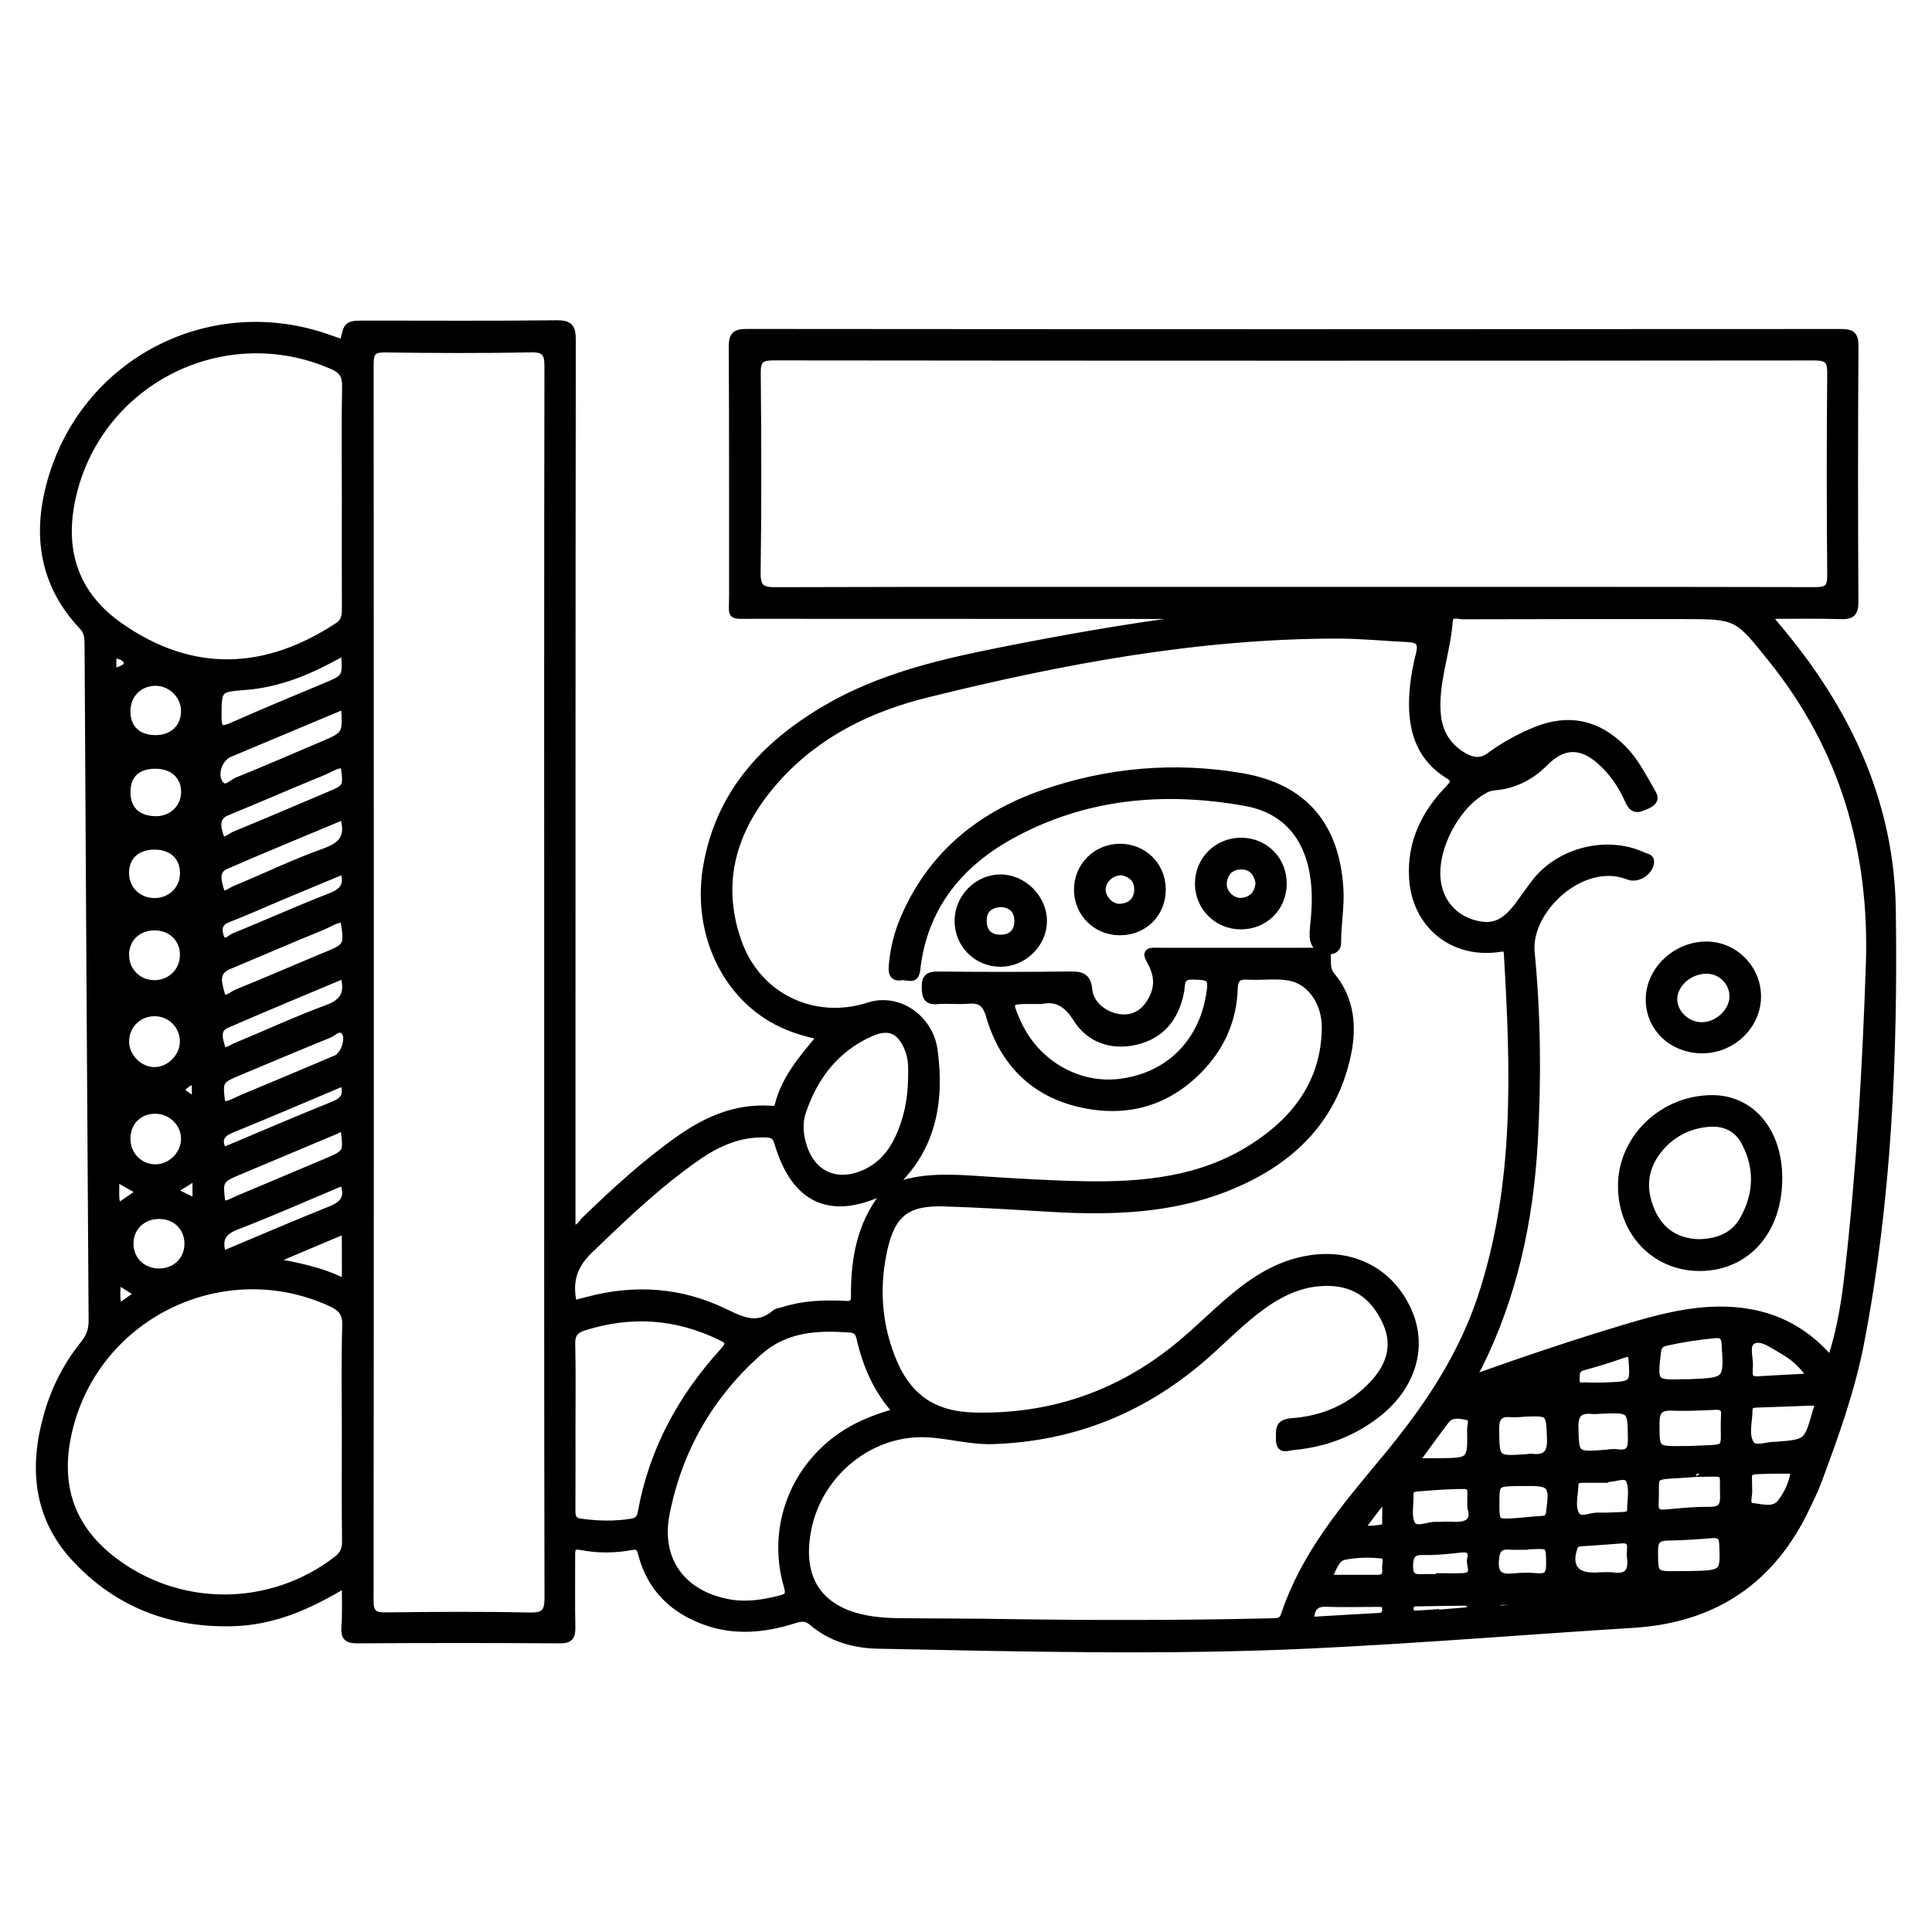 <?xml version="1.0" encoding="utf-8"?>
<!-- Generator: Adobe Illustrator 23.0.0, SVG Export Plug-In . SVG Version: 6.00 Build 0)  -->
<svg version="1.0" xmlns="http://www.w3.org/2000/svg" xmlns:xlink="http://www.w3.org/1999/xlink" x="0px" y="0px"
	 viewBox="0 0 3000 3000" style="enable-background:new 0 0 3000 3000;" xml:space="preserve">
<style type="text/css">
	.st0{stroke:#000000;stroke-width:10;stroke-miterlimit:10;}
</style>
<g id="Layer_1">
</g>
<g id="Layer_2">
	<g>
		<path class="st0" d="M535.8,2460.4c-55.7,33.8-110.5,57.7-172.4,59.7c-97.8,3.2-182.2-29.3-248.2-101.2
			c-58.8-64.2-65.2-141.2-42-222.3c11.5-40.3,30.2-77.2,56.6-109.8c8.9-10.9,12.9-22,12.8-36.2c-2.4-350-4.3-699.9-6.3-1049.9
			c-0.1-10.3-0.5-19.4-8.6-27.9C66.4,907.8,55,831.1,78.3,748c52.5-187.6,249.4-288.7,432.5-223.2c7.3,2.6,14.6,5.1,22.1,7.6
			c5.6-29.6,5.6-29.6,37-29.6c97.9,0,195.7,0.7,293.6-0.5c20.9-0.3,25.6,5.2,25.6,25.7c-0.6,450.2-0.5,900.4-0.5,1350.6
			c0,9.4,0,18.7,0,28.3c10.7,1.5,13.9-7.3,18.9-12.3c47.3-45.8,95.7-90.3,149.8-128c41.3-28.8,86.1-47.7,137.9-44.7
			c5.6,0.3,11,1.5,12.9-6.1c10.3-41.4,37.7-72.7,65.5-106.3c-28.7-6.1-53.6-14.3-76.5-27.9c-76.7-45.5-116.7-140-100.3-236
			c19.6-114.1,90.2-189.9,186-245.9c83.6-48.9,176.7-70.7,270.5-89.4c95.1-18.9,190.5-35.9,286.7-48.4c1.2-0.2,2.2-1.8,3.6-3
			c-8.9-5.3-18.5-2.8-27.6-2.8c-216.1-0.2-432.2,0-648.3-0.2c-36.5,0-30.5,3.2-30.6-31.6c-0.2-128.4,0.3-256.8-0.5-385.2
			c-0.1-18.3,4.5-23.4,23.1-23.3c566.1,0.5,1132.2,0.5,1698.2,0.1c16.4,0,23,2.5,22.9,21.3c-0.9,132.3-0.8,264.6-0.1,397
			c0.1,17.9-5,22.8-22.4,22.2c-35.7-1.2-71.5-0.4-112.7-0.4c13.2,16,23,27.6,32.5,39.5c97.6,122.1,158.5,259.6,160.7,417.1
			c3.2,225.6-6.4,450.7-49.3,673c-14.2,73.7-39.8,144.5-66,214.8c-4.9,13.2-11.2,25.8-17.2,38.5
			c-53.6,114.8-143.4,175.9-270.1,183.8c-166.4,10.4-332.5,24.1-499,32c-224.5,10.7-449.3,4.9-673.9,0.4
			c-37.2-0.7-73-10.7-102.3-35.8c-9.4-8.1-17.4-6.8-27.8-3.5c-45.7,14.5-92,19.1-138.1,2.5c-50.3-18.1-85.1-51.8-99-104.4
			c-2.4-9.2-4.4-13.9-15.1-12c-26.4,4.9-53,5.1-79.4-0.1c-13.8-2.7-13.5,5.1-13.5,14.4c0.1,36.8-0.5,73.6,0.3,110.4
			c0.3,14.6-3,20.3-19.1,20.2c-104.9-0.7-209.8-0.7-314.7,0c-15.5,0.1-20.4-4.5-19.5-19.7C536.7,2506.5,535.8,2485.4,535.8,2460.4z
			 M1380.2,1845.2c49.9-21.7,101.9-16.4,154-13.1c50,3.2,100,6.2,150,7.1c90.9,1.6,180.4-6.9,259.6-57.2
			c67.6-42.9,112.5-101.5,113.7-185.5c0.5-38.6-22-72.3-54.5-78.6c-21.1-4.1-43.7-0.4-65.5-1.7c-15-0.9-20.1,3.9-20.6,19.4
			c-1.5,46.3-18.8,87.1-50.1,120.9c-51.8,56-116.8,74.6-190.1,57.7c-73.2-16.9-119.8-65.3-140.6-136.5
			c-5.9-20.4-14.6-25.7-33.5-24.1c-15.5,1.4-31.4-0.8-46.9,0.6c-16.5,1.4-19.1-6.2-19.4-20.6c-0.4-15.5,4.7-20.1,20.1-20
			c68.1,0.7,136.2,0.8,204.2-0.1c18-0.2,28.5,1.7,30.6,23.6c2.2,23.1,25.6,40.7,49.4,42.9c22.5,2.1,40-10.1,50.4-34.1
			c8.2-19,4.3-36.5-5.3-53.7c-2.8-4.9-4.8-9.4-3.2-12.2c2.1-3.7,8.9-3.5,11-3.4c13.6,0.3,119.8,0.2,267,0.1
			c3.2,12.5-2.5,26.2,7.4,37.9c30.7,36.8,34.1,80.3,24.6,124.4c-22.6,104.3-92.3,168-187.7,205.8c-87,34.5-178.4,37.4-270.5,32.1
			c-56.3-3.3-112.5-6.9-168.8-8.6c-57.2-1.7-80.2,16.6-92.5,71.7c-12.5,56.3-9.5,111.9,11.3,166.1c23.8,62.2,63.6,90.9,129.9,92.3
			c119.9,2.5,226.2-34.7,318.3-111.3c24.7-20.5,47.6-43.1,71.7-64.1c34.4-30,71.3-56.1,117-66.4c71.7-16.2,134.8,12.8,164.6,76
			c27.5,58.3,7.9,122.8-51.2,166.7c-37.3,27.7-79.5,43-125.8,47.3c-9.9,0.9-22.6,7.7-22.5-12.1c0.1-14.7-2.3-25.8,20-27.4
			c49.9-3.6,94-23.1,128-61.1c24.4-27.3,33.4-58.5,17.4-93.2c-17-36.8-44.1-59.7-86.8-61c-38.8-1.2-71.8,13.3-102.4,35
			c-32,22.7-59.3,50.9-88.6,76.9c-94.9,84-205,129.6-332.3,133.7c-36.4,1.2-71.3-9.9-106.7-10.7c-85.2-1.9-161.3,61.4-179.3,144.3
			c-17.7,81.6,17.8,132.7,100.4,144c13.1,1.8,26.5,2.5,39.8,2.7c54,0.6,108,0.4,162,1.3c138.6,2.2,277.1,2.1,415.7-1.1
			c8.5-0.2,16.8,1,20.6-10.4c30.8-92.9,92.5-166.1,153.7-239.4c63.6-76.2,119.2-156.7,151.1-251.9c58.4-174.9,51.9-354.5,41.3-534.7
			c-0.6-10.8-5.2-9.3-13.4-8.1c-71.8,10.1-129.7-37.7-133.8-110.2c-3.2-55.3,19.1-100.5,56.6-139.2c8.3-8.6,10.5-12.9-1.7-20.4
			c-40.4-25.2-55-64.1-55-110.1c0-26.8,4.4-53.1,10.9-78.8c4.3-17.3-2-22-17.9-22.7c-36-1.6-71.8-5.4-107.9-5.4
			c-217.5-0.1-429.5,39.7-639.3,91.7c-88.4,21.9-169.6,61.6-231.8,130.8c-65.6,72.9-94.3,156.8-60.3,253.3
			c29.9,84.9,117.2,126.7,202.5,99.1c46-14.9,95,19.2,101.8,69.2c11.1,81.9-3,157.7-70,215.2c-87.6,45.6-146.5,21.4-173.9-72.3
			c-3.3-11.3-9.9-12.1-18.9-12.4c-39.3-1.3-73.4,13.7-104.7,35.4c-61.3,42.5-114.8,93.9-168.3,145.5c-24.7,23.8-31.9,49.4-24.2,82.1
			c7.8-2,15.3-3.8,22.7-5.8c72.2-19.2,143.1-14.2,210.2,17.9c27.8,13.3,51.8,26.3,79.4,2.6c3.3-2.8,8.8-3.1,13.2-4.5
			c30.3-9.7,61.4-10.9,92.8-9.6c8.3,0.4,17.3,2.6,17.2-11.7C1325.8,1951.3,1337.1,1893.1,1380.2,1845.2z M2008.5,916.3
			c270.1,0,540.2-0.2,810.3,0.4c18.2,0,23.7-4.4,23.5-23.1c-0.9-104.9-1-209.8,0-314.7c0.2-20.2-6.3-24.2-25.2-24.2
			c-538.7,0.5-1077.3,0.5-1616-0.1c-19.6,0-25,5-24.8,24.7c1,103.3,1.3,206.7-0.2,310c-0.3,23.7,7.3,27.6,29,27.5
			C1473,916,1740.8,916.3,2008.5,916.3z M850,1527.1c0-319.4-0.2-638.7,0.4-958.1c0-19.8-3.8-27.2-25.4-26.8
			c-75.9,1.4-151.8,1.1-227.8,0.1c-18.1-0.2-22,5.7-22,22.8c0.4,640.3,0.4,1280.5-0.1,1920.8c0,19.4,6.7,23,24.2,22.8
			c74.3-0.9,148.7-1.4,223.1,0.2c23,0.5,28.2-6.1,28.1-28.5C849.8,2162.7,850,1844.9,850,1527.1z M2842.6,2110.9
			c15.4-46.9,22.2-92.5,27.3-138c17.8-157.9,27.1-316.5,32.4-475.3c5.9-176.5-40.3-335.4-151.7-474.1
			c-53.5-66.6-52.8-67.2-137.8-67.2c-113.5,0-227.1-0.1-340.6,0.3c-7.5,0-20.4-5.1-21.3,7.4c-3.5,49.1-23.2,96.2-18.5,146.1
			c2.7,28.1,16.4,50.1,41.7,64.2c13.4,7.4,25.3,9.1,39-0.9c22.1-16.2,46.2-29.5,71.6-39.8c51.3-20.7,96.4-10.8,135.4,28.3
			c18,18.1,29.5,40.2,42,61.9c6.1,10.6,13.2,19.1-4.4,27.2c-14.3,6.6-22.2,9-29.9-8.6c-10-22.9-24.5-43.8-43.5-60.6
			c-29.7-26.4-57.5-25.1-84.9,2.5c-21,21.2-46,34.7-76.2,37.7c-5.3,0.5-11,1.5-15.7,3.9c-44.7,22.7-80.6,89.5-75.5,139.8
			c3.5,34.2,25.6,60,58.5,68.4c29.2,7.5,47.3-1.1,70.4-33.4c7.3-10.2,14.5-20.4,22.1-30.3c38-49.9,113-68.4,169.4-41.7
			c4.4,2.1,11.3,2,11.1,9.5c-0.4,15.1-20.3,28.8-35.1,22.8c-70.7-28.4-156.9,51.8-150.4,117.7c9.6,98.2,10.4,196.8,4.8,295.5
			c-6.9,121.8-32,238.4-86.5,348c-2.2,4.4-6.6,8.4-3.6,15.6c78.7-27.9,157.1-54.4,236.4-77.9c40.5-12,81.3-22.9,123.7-25.5
			C2727,2030,2791.4,2051,2842.6,2110.9z M535.8,2222.3c0-54.8-1-109.5,0.6-164.2c0.6-19.1-6.8-27.2-23-34.6
			c-166.1-75.9-361.8,17.9-405.5,195.3c-20,81.1-1.3,149.7,66.6,202.5c102.1,79.4,245.4,79.5,348.4-0.1c9.6-7.4,13.4-15.3,13.2-27.6
			C535.4,2336.5,535.8,2279.4,535.8,2222.3z M535.8,771.2c0-57.1-0.7-114.2,0.4-171.3c0.3-16.5-4.9-24.8-20.1-31.4
			C345.7,493.9,149.8,594,111.8,776.4c-16.8,80.5,6,147.5,74.3,195.4c113.2,79.4,228.5,72.7,339-0.5c9.6-6.4,10.9-15.6,10.8-26.4
			C535.6,887,535.8,829.1,535.8,771.2z M1391.3,2192c-30.5-33.5-47-72.8-56.6-115.1c-1.9-8.3-6.1-12-14.1-12.6
			c-51-4-100.5-1.4-141.4,34.8c-76.4,67.5-124.8,152-144.4,251.4c-14.3,72.6,25.7,125.5,98.7,138.1c26.6,4.6,52.8,0.2,78.8-6.4
			c13-3.3,12.9-8.4,9.6-19.7c-26.4-91.6,10.8-187.3,91.7-238C1336.9,2209.8,1362.4,2200.2,1391.3,2192z M888.6,2211.5
			c0,43.8,0.1,87.5-0.1,131.3c0,9.8-0.5,18.4,13,20.3c26.5,3.7,52.7,4.3,79.2,0.1c9.5-1.5,13.1-6.3,14.7-15.1
			c17.4-96.6,62.6-179.1,128.2-250.9c11-12.1,6.6-15.5-4.7-21c-68.5-33.3-138.8-38.2-211.5-15.3c-14.4,4.5-19.6,11.1-19.2,26.3
			C889.2,2128.7,888.6,2170.1,888.6,2211.5z M1415.1,1673.3c0.3-14,0.7-28-4.3-41.6c-11.1-30.1-28.7-40.2-57.4-27.8
			c-54.7,23.8-88.6,67.7-107,123.1c-6.1,18.3-3.9,38.7,3.1,57.6c13.5,36.7,45.3,52.6,82.5,40.7c30.2-9.7,50.2-30.8,63.2-58.9
			C1408.8,1737,1414.7,1705.7,1415.1,1673.3z M1617.7,1554c-9.3,0-13.2,0-17.1,0c-34.5,0-34.9,0.6-20.6,32.8
			c27.9,63.1,92.5,101.3,158.2,93.5c74.1-8.8,126.7-59.3,139.4-133.9c4.8-28.3,2.2-29.8-25.9-30.3c-19.2-0.4-15.9,12.5-17.9,23
			c-7.6,40.5-29.4,68.9-70.5,78.4c-38,8.7-72.4-4-92.1-35.7C1655.4,1556.7,1638.5,1549.5,1617.7,1554z M534.5,1096.1
			c-11.8,4.9-21.8,9.1-31.7,13.2c-48.9,20.5-97.7,41-146.6,61.5c-14.7,6.2-24.4,29.9-15.4,44.6c8.5,13.9,19.1-0.1,27.3-3.4
			c44.1-17.7,87.6-36.8,131.4-55.3C537.4,1140.6,537.4,1140.7,534.5,1096.1z M533.5,1427.3c-12.2,0.2-22,7.4-32.6,11.8
			c-49.1,20.1-97.9,41-146.7,61.6c-22.1,9.4-13.2,29.8-10.1,42.7c3.3,13.6,16.2,0.8,23.6-2.2c45.5-18.4,90.6-38.1,135.9-56.9
			C539.8,1469.3,539.9,1469.6,533.5,1427.3z M534.4,1012.5c-10.3,5.6-18.3,10.2-26.5,14.4c-39.7,20.6-81.2,35.8-126.3,39.4
			c-43,3.4-42.3,3.3-42.6,46.7c-0.1,17.6,3.4,21.9,20.7,14.2c47.6-21.1,95.8-41.1,143.9-61.2C537.2,1052,537.3,1052.3,534.4,1012.5z
			 M345.2,1715.3c11.4,0.1,20.7-6.3,30.6-10.4c48.8-20.2,97.5-40.8,146.2-61.5c11.9-5,20.9-31.2,12.9-41c-8.1-9.8-16.4,1.3-23.8,4.3
			c-46.1,18.7-91.9,38.1-137.8,57.3C340.1,1677.8,340.1,1677.9,345.2,1715.3z M533,1267.9c-61.2,25.7-122.3,50.6-182.7,77
			c-17.2,7.5-10.6,26-7.3,37.5c3.3,11.5,14.7,0.8,21.3-1.9c46.8-19.2,92.4-41.5,139.9-58.4C531.4,1312.4,542.3,1299,533,1267.9z
			 M345.2,1869.1c9.1,1.1,16.3-4.3,24-7.5c45.3-18.9,90.5-38.1,135.8-57.2c33.4-14.1,33.5-14,28.9-50.9c-5.1-2-9,1.1-13.2,2.9
			c-48.9,20.6-97.7,41.1-146.6,61.6C340.5,1832.1,340.5,1832.1,345.2,1869.1z M533.6,1187.4c-12.1,0.3-21.9,7.5-32.5,11.8
			c-49.6,20.3-98.8,41.8-148.4,62.1c-19.2,7.8-14.2,24.5-10.8,35.7c4.3,14.2,15.7,1.6,22.4-1.1c48.2-19.6,95.9-40.4,143.9-60.5
			C538.7,1222.6,538.8,1222.9,533.6,1187.4z M533.5,1514.6c-60.9,25.7-121.9,50.8-182.2,77.1c-16.4,7.1-9.3,24.7-6.5,35.1
			c2.6,9.6,14.3,0.3,21-2.4c47.4-19.5,94-41.3,142.1-59C533.6,1556,541.2,1541.7,533.5,1514.6z M2623.8,2146.6
			c58.6-2.5,58.2-2.5,54.5-59.7c-0.8-11.4-4.5-15-15.4-14c-25.6,2.5-50.9,6.2-76,11.9c-9.6,2.2-11.9,6.9-12.9,15.8
			c-5.4,47-5.2,47.4,40.4,46C2617.6,2146.5,2620.7,2146.6,2623.8,2146.6z M2620.7,2250.4c68.8-3.6,54.2,5.6,56.6-51.2
			c0-0.8-0.1-1.6,0-2.3c1-10.5-4.1-13.2-14-12.7c-22.6,1.1-45.3,2.1-67.9,1.3c-18.7-0.7-23.6,6.9-23.5,24.7
			c0.1,40.6-0.8,40.6,39.5,40.2C2614.5,2250.5,2617.6,2250.5,2620.7,2250.4z M346,1947.7c57-23.9,112-47.7,167.6-69.9
			c20.4-8.1,27.9-19.4,19.1-42.1c-55.3,23.2-110,47.5-165.8,69C345.6,1913,339.1,1924.4,346,1947.7z M197.5,1768
			c-0.1,24.9,19.2,44.9,43.4,45c24,0.2,44.9-20.3,45.2-44.2c0.3-23.9-20-44.2-44.5-44.4C216.1,1724.1,197.7,1742.3,197.5,1768z
			 M2756.4,2243.9c49.5-3.8,49.5-3.8,62.6-49.8c0.4-1.5,0.6-3.1,1.3-4.5c4.6-9.8,0.4-12.3-9-11.9c-27.2,1.2-54.3,1.9-81.5,2.9
			c-6.3,0.2-13.5,0.1-13.5,9c0,17.7-6.6,38.1,2.5,52.3C2725.4,2252.2,2744.8,2243,2756.4,2243.9z M242.2,1146.5
			c25.6-0.2,43.4-16.9,43.9-41.5c0.5-24.2-20-45-44.5-45.1c-25.2-0.1-44.2,19-44.1,44.5C197.6,1131,214.2,1146.6,242.2,1146.5z
			 M284.3,1617.1c-0.2-25.1-20.1-44.5-45.1-44.1c-25.1,0.4-44.3,20.4-43.7,45.4c0.6,23,21,43.3,43.9,43.6
			C263,1662.3,284.5,1640.8,284.3,1617.1z M239.2,1439.7c-26.1,0.3-44.6,19.1-43.7,44.6c0.8,24.2,19.6,42.5,43.9,42.7
			c25.2,0.2,44.9-19.1,45-44.1C284.5,1457.6,265.4,1439.4,239.2,1439.7z M241.9,1272.4c24.4,0.2,43.4-17.5,44.3-41.1
			c0.9-25.1-17.1-42.5-44.2-42.6c-28.7-0.2-44.4,14.5-44.4,41.4C197.5,1256.6,213.8,1272.2,241.9,1272.4z M247.5,1974.7
			c25.5-0.2,44.2-19,43.9-44.1c-0.3-25.1-19.3-43.1-45.1-42.8c-25.6,0.3-44.4,19-44,44C202.6,1956.7,221.9,1974.9,247.5,1974.7z
			 M2634.1,2288.3c-76.1,6.4-60.7-4.6-63.6,46.4c-0.6,11.4,3.8,15.3,14.9,14.3c22.5-1.9,45.1-4.5,67.6-4.2
			c16.8,0.3,23.5-3.8,22.9-21.9c-1.3-39.6,6.6-34.9-33.8-34.7C2637.4,2288.3,2632.7,2288.3,2634.1,2288.3z M241.3,1314.3
			c-28-0.5-45.6,15.1-45.9,40.8c-0.3,25,18.8,44.2,44.2,44.4c25.6,0.1,44.9-18.7,44.9-43.7C284.4,1330.9,267.6,1314.8,241.3,1314.3z
			 M2619.8,2444.6c57.2-1,56.7-1,54.8-46.7c-0.5-13.1-5.6-15.4-17.1-14.4c-22.4,1.9-45,3.3-67.5,3.7c-14,0.3-20.5,3.8-20.4,20
			c0.2,37.9-0.8,37.9,36.1,37.4C2610.4,2444.5,2615.1,2444.6,2619.8,2444.6z M533.5,1352.3c-33,13.7-64.6,26.8-96.1,40
			c-28,11.8-55.7,24.4-84,35.3c-14.6,5.6-14,17.2-10.7,26.8c4.8,14,14.3,2.2,20.3-0.3c50.4-20.6,100.2-42.9,150.9-62.7
			C532.7,1384,540.2,1374.3,533.5,1352.3z M2369.3,2194.7c-7.8,0.4-15.7,1.6-23.4,0.9c-19-1.7-23.2,7.4-23,24.9
			c0.7,45.7,0,45.7,46.8,42.6c3.1-0.2,6.3-1,9.4-0.6c22.4,2.4,28.9-7.3,28-29.5C2405.4,2193.6,2406.8,2193.5,2369.3,2194.7z
			 M2494.3,2256.1c1.4-0.1,9.4-1.8,16.9-0.7c18.4,2.7,21.9-5.5,21.6-22.3c-0.8-44.5,0-44.5-44.2-43c-5.5,0.2-11,1-16.4,0.5
			c-20-1.9-26.8,5.8-26.2,26.6C2447.2,2259.8,2445.9,2259.8,2494.3,2256.1z M2283.5,2341.1c-1.1-37,7.2-34.7-31.8-33.5
			c-16.4,0.5-32.7,2-49.1,3.2c-6.2,0.5-13,0.8-12.7,10c0.5,15.5-3.9,33.6,2.7,45.8c6.1,11.2,24.2,1,37.1,1.5
			c7.8,0.3,15.6-0.7,23.4-0.2C2275.7,2369.5,2290.9,2364.4,2283.5,2341.1z M533.2,1681.3c-59,24.9-116.2,49.5-173.8,72.9
			c-16.4,6.7-20.6,15.6-13.3,31.1c2.4-0.3,4.1-0.2,5.5-0.7c55.3-23.2,110.3-47,166-69.3C533.9,1708.7,539.6,1700,533.2,1681.3z
			 M2492.4,2296.3c0,0.4,0,0.8,0,1.2c-10.9,0-21.8-0.1-32.7,0c-6.3,0.1-13.5-0.4-13.7,8.6c-0.4,15.5-5.9,32.8,1.7,45.9
			c6.2,10.6,21.6,1.6,32.8,1.8c12.5,0.2,25-0.3,37.4-0.9c6.2-0.3,13.6-0.2,13.7-9c0.2-15.5,4-33.2-2.1-45.9
			c-5.1-10.6-22.7-0.8-34.8-1.9C2493.9,2296.1,2493.1,2296.3,2492.4,2296.3z M2366.9,2302.5c-3.9,0-7.8-0.1-11.7,0
			c-31.9,0.9-31.9,0.9-31.9,32.2c0,29.3,0,29.5,29,27.7c14-0.9,28-2.8,42.1-3.5c7.6-0.4,10.3-2.9,11.4-10.9
			C2411.5,2305.3,2408.7,2301.7,2366.9,2302.5z M2486.1,2446.9c0-0.1,0-0.3,0-0.4c6.2,0,12.6-0.8,18.7,0.1
			c22.4,3.4,29.3-7.2,26.6-27.8c-0.6-4.6-0.3-9.4,0.1-14c0.9-10.2-3.5-14.1-13.6-13.2c-21,1.8-42,3.1-63,4.5
			c-4.9,0.3-8.3,1.3-10.3,7c-9.6,27.8,1.3,44,29.9,43.7C2478.3,2446.8,2482.2,2446.9,2486.1,2446.9z M535.8,1910.7
			c-37.3,15.7-72,30.4-112.5,47.5c39.2,7.4,72.1,14,102.8,28.2c10.1,4.7,9.8-2.9,9.8-9.4C535.8,1956.1,535.8,1935.2,535.8,1910.7z
			 M2198.7,2269.3c14.2,0,24.8,0.1,35.4,0c49.7-0.4,49.9-0.5,49-49.3c-0.1-6.9,5.1-18-5.1-20c-10.6-2.1-23.9-5.3-32.5,5.8
			C2230.2,2225.8,2215.5,2246.4,2198.7,2269.3z M2810.9,2137.7c-13.3-20.3-28.1-31.7-44.4-41c-14-8-31.7-21.5-44.4-14.8
			c-12.8,6.7-3.2,28.5-5.5,43.4c-0.2,1.5,0.1,3.1,0,4.7c-0.7,9,3.5,12.6,12.4,12.1C2755.1,2140.5,2781.2,2139.3,2810.9,2137.7z
			 M2367.7,2400.8c0,0.2,0,0.4,0,0.6c-7.8,0-15.6,0.5-23.3-0.1c-15.6-1.2-20.7,4.8-21.9,21.2c-1.7,23.3,8.3,27.6,28,25.6
			c12.3-1.2,24.9-1.3,37.2-0.2c14.8,1.3,18.2-4.9,18.1-18.7c-0.2-29.9,0.6-29.9-28.8-28.5
			C2373.9,2400.9,2370.8,2400.8,2367.7,2400.8z M2234.7,2449.2c0-0.5,0-0.9,0-1.4c12.5,0,25,0.6,37.4-0.1c20.9-1.3,8.5-17.6,11-26.8
			c2.6-9.6-0.6-16.5-13.2-15.2c-19.4,2-38.9,4.5-58.3,3.9c-17.2-0.5-22.2,4.5-22.4,22.2c-0.2,21.1,12.4,17.3,24.5,17.4
			C2220.6,2449.2,2227.7,2449.2,2234.7,2449.2z M2785.9,2283.4c-13.5,0-25.9-0.3-38.3,0.1c-39,1.1-31.5-1.7-31.8,33.3
			c-0.1,7.6-5,21.2,5.1,22.1c14.5,1.2,33.3,8.1,44-5.9C2775.4,2319.2,2783.3,2302.5,2785.9,2283.4z M2488.2,2151.8
			c48.3-1.6,48-1.6,45.8-37.7c-0.6-9.5-1.5-14.7-13.2-10.6c-20.5,7.2-41.2,13.8-62.2,19.3c-12,3.1-10.5,11.3-10.7,19.8
			c-0.2,11.7,8.4,8.8,14.7,9C2471.1,2152.1,2479.6,2151.8,2488.2,2151.8z M2062.6,2450.4c27.9,0,52.4-0.1,77,0
			c9.1,0,12.8-4.8,11.6-13.2c-1.1-7.8,4.8-20.9-5.5-22.1c-19-2.2-39-1.7-57.8,1.9C2074,2419.7,2071.1,2436,2062.6,2450.4z
			 M2035.6,2515.7c35.5-2.1,70.3-4.2,105.2-6.1c7.9-0.4,10.9-4,10.4-11.8c-0.5-8.2-6.4-7.6-11.7-7.6c-26.5-0.1-53.1,0.9-79.5-0.2
			C2042.5,2489.2,2036.1,2497,2035.6,2515.7z M2229.5,2503.9c0,0.3,0,0.6,0.1,0.9c14.7-1.2,29.5-2.3,44.2-3.6
			c3.8-0.3,8.4-0.8,8.8-5.7c0.5-6.6-4.8-7.2-9.5-7.2c-24.9,0.2-49.8,0.7-74.7,1.1c-5.6,0.1-8.4,2.8-8.3,8.7c0.2,6.2,3.9,8,9.1,7.8
			C2209.3,2505.4,2219.4,2504.6,2229.5,2503.9z M217,1850.6c-13-7.4-23.6-13.4-37.3-21.2c1.7,16.5-1.7,30,3.3,44.4
			C194.6,1865.9,204.7,1859,217,1850.6z M2151.3,2334.1c-1.7-0.8-3.5-1.7-5.2-2.5c-8.5,10.9-17.1,21.7-25.3,32.8
			c-1.9,2.6-7,7.9-1.4,9.1c8.1,1.7,16.9,0,25.4-1c7.9-0.9,6.2-7.7,6.4-12.8C2151.5,2351.1,2151.3,2342.6,2151.3,2334.1z
			 M2401.7,2492.6c-0.2-1.8-0.4-3.7-0.6-5.5c-22.6,0-45.1-0.1-67.7,0c-3.9,0-8.2,0.8-8.5,5.8c-0.2,3.7,2.8,5.4,6.3,5.1
			C2354.8,2496.2,2378.2,2494.4,2401.7,2492.6z M303.9,1827.6c-13.3,8.4-23.3,14.7-34.3,21.7c12,5.9,22.6,11,34.3,16.7
			C303.9,1852.5,303.9,1841.7,303.9,1827.6z M213.6,2009c-10.2-6.5-19.6-12.5-30.6-19.5c-1.3,14.5-2.3,26.4,1.4,40.2
			C195.4,2021.8,204.2,2015.6,213.6,2009z M175.7,1044.5c8.4-5.6,22.5-6,21.3-16c-0.9-7.1-11.6-11-21.3-11.8
			C175.7,1026.3,175.7,1035.4,175.7,1044.5z M302.9,1677c-10.5,4.5-17.4,8.7-22,16.8c7.4,3.9,12.2,11.4,22,12.2
			C302.9,1696.5,302.9,1688.3,302.9,1677z"/>
		<path class="st0" d="M2061.2,1477c-22.3-3.3-24.1-17.7-22.1-36.6c2.7-24.8,4.2-49.6,1-74.9c-8.1-63.9-42.9-107.5-105.4-118.8
			c-127.3-23-251.7-11.8-366.3,52c-80.3,44.7-134,112-144.4,207c-2.2,19.8-15.6,9.9-24.4,11.5c-10.7,1.9-15.5-3.6-14.7-15
			c1.8-26,7.7-51.1,17.8-75c41.7-98.4,117.2-160.7,216-195.3c100.6-35.2,204.8-44.3,309.9-26.3c96.3,16.5,146.3,76.1,152.4,173.8
			c1.8,28.3-3.7,56.2-3.5,84.3c0,1.3,0.1,5.4-2.6,8.6C2071.3,1476.8,2064.8,1477.1,2061.2,1477z"/>
		<path class="st0" d="M1553.3,1496.2c-37.4-0.2-66.6-30-66-67.4c0.6-35.8,30.3-65.6,65.7-66c35.7-0.3,67.5,31.1,67.7,66.9
			C1621,1465.6,1589.8,1496.4,1553.3,1496.2z M1554.1,1403.5c-17.1,1.1-26.9,9.1-26.9,26.1c0,17.9,9.9,27.2,27.6,26.8
			c17-0.4,25.6-11.1,25.3-27C1579.8,1413.1,1570.1,1404.2,1554.1,1403.5z"/>
		<path class="st0" d="M1739.1,1447.3c-36.7,0.1-65.8-28.2-66.4-64.7c-0.6-37.4,28.8-67.3,66.3-67.4c36.8-0.1,65.6,28.2,66.2,64.9
			C1805.8,1418.3,1777.3,1447.2,1739.1,1447.3z M1742.4,1354.1c-15.5-0.7-29.4,11.5-30.5,25.3c-1.2,14.3,12.6,29.8,27.2,29
			c16.1-0.8,26.6-10,27.1-26.4C1766.7,1365.5,1756.1,1357,1742.4,1354.1z"/>
		<path class="st0" d="M1927.2,1305.8c37.7,0.1,66.5,29.6,65.8,67.6c-0.6,36.7-29.4,64.9-66.4,64.7c-36.5-0.1-65.7-28.9-66.1-65.2
			C1860.1,1335.5,1889.7,1305.7,1927.2,1305.8z M1954.6,1371.2c-2.5-15.8-11.3-26.3-27.6-26.1c-16.1,0.2-25.8,10.3-27.1,26.5
			c-1.2,14.6,13.8,29.1,28.5,27.6C1944.5,1397.4,1953.1,1387.5,1954.6,1371.2z"/>
		<path class="st0" d="M2517.4,1841.8c-0.2-74.4,64.1-136.3,141.4-136.3c60.9,0.1,103.4,50.6,103.7,123.4
			c0.3,82.3-49.8,139.3-122.8,139.7C2570.2,1968.9,2517.6,1914.5,2517.4,1841.8z M2637.4,1929.2c29.9-0.5,55-10.1,69.6-36.5
			c21.4-38.8,23-78.9,2.1-118.7c-11.9-22.6-32.3-31.4-56.8-29.2c-29.1,2.6-54.3,15.2-73.5,37.2c-25.5,29.4-29.6,62.8-14.1,98.3
			C2578.6,1912.2,2603.5,1928,2637.4,1929.2z"/>
		<path class="st0" d="M2643.8,1630.6c-46.4,0.2-82.5-33.1-83.3-77.1c-0.9-46.4,41-86.8,89.7-86.5c43.2,0.3,78.8,35.8,79.3,79.3
			C2730.2,1591.7,2690.8,1630.4,2643.8,1630.6z M2690.5,1547.5c0.2-22-17.6-40.1-39.8-40.5c-26.7-0.5-50.9,20.4-51.2,44.4
			c-0.3,21.4,19.8,40.7,42.7,40.9C2666.8,1592.5,2690.3,1570.8,2690.5,1547.5z"/>
	</g>
</g>
</svg>

